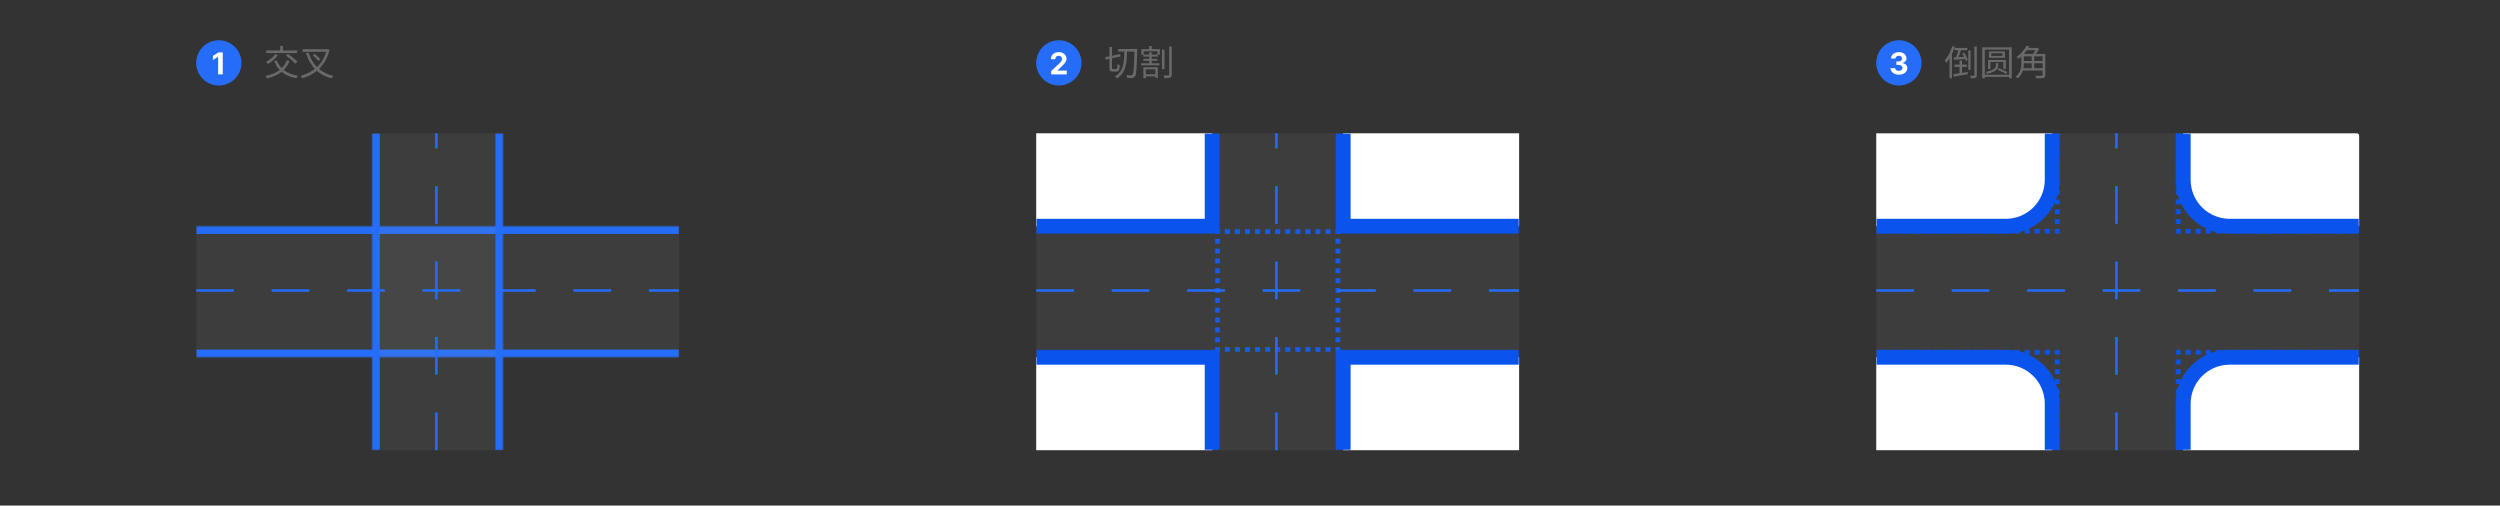 <svg width="994" height="201" viewBox="0 0 994 201" fill="none" xmlns="http://www.w3.org/2000/svg">
<rect x="0" y="0" width="994" height="201" fill="#333333" stroke="none"/>
<path d="M746 53H938V179H746V53Z" fill="#A6A6A6" fill-opacity="0.09"/>
<mask id="path-2-outside-1_1238_3455" maskUnits="userSpaceOnUse" x="865" y="53" width="73" height="40" fill="black">
<rect fill="white" x="865" y="53" width="73" height="40"/>
<path d="M866 53H938V92H866V53Z"/>
</mask>
<path d="M866 92H865.5V92.5H866V92ZM865.5 53V53.975H866.5V53H865.5ZM865.5 55.925V57.875H866.5V55.925H865.5ZM865.5 59.825V61.775H866.5V59.825H865.5ZM865.5 63.725V65.675H866.5V63.725H865.5ZM865.5 67.625V69.575H866.5V67.625H865.5ZM865.5 71.525V73.475H866.5V71.525H865.5ZM865.5 75.425V77.375H866.5V75.425H865.5ZM865.5 79.325V81.275H866.5V79.325H865.5ZM865.5 83.225V85.175H866.5V83.225H865.5ZM865.5 87.125V89.075H866.5V87.125H865.5ZM865.5 91.025V92H866.5V91.025H865.5ZM866 92.5H867V91.5H866V92.5ZM869 92.5H871V91.5H869V92.5ZM873 92.5H875V91.5H873V92.5ZM877 92.5H879V91.5H877V92.5ZM881 92.5H883V91.5H881V92.5ZM885 92.5H887V91.5H885V92.5ZM889 92.5H891V91.5H889V92.5ZM893 92.5H895V91.5H893V92.5ZM897 92.5H899V91.5H897V92.5ZM901 92.5H903V91.5H901V92.5ZM905 92.5H907V91.5H905V92.5ZM909 92.5H911V91.5H909V92.5ZM913 92.5H915V91.5H913V92.5ZM917 92.5H919V91.5H917V92.5ZM921 92.5H923V91.5H921V92.5ZM925 92.5H927V91.5H925V92.5ZM929 92.5H931V91.5H929V92.5ZM933 92.5H935V91.5H933V92.5ZM937 92.5H938V91.5H937V92.5ZM866 92H865V93H866V92ZM865 53V53.975H867V53H865ZM865 55.925V57.875H867V55.925H865ZM865 59.825V61.775H867V59.825H865ZM865 63.725V65.675H867V63.725H865ZM865 67.625V69.575H867V67.625H865ZM865 71.525V73.475H867V71.525H865ZM865 75.425V77.375H867V75.425H865ZM865 79.325V81.275H867V79.325H865ZM865 83.225V85.175H867V83.225H865ZM865 87.125V89.075H867V87.125H865ZM865 91.025V92H867V91.025H865ZM866 93H867V91H866V93ZM869 93H871V91H869V93ZM873 93H875V91H873V93ZM877 93H879V91H877V93ZM881 93H883V91H881V93ZM885 93H887V91H885V93ZM889 93H891V91H889V93ZM893 93H895V91H893V93ZM897 93H899V91H897V93ZM901 93H903V91H901V93ZM905 93H907V91H905V93ZM909 93H911V91H909V93ZM913 93H915V91H913V93ZM917 93H919V91H917V93ZM921 93H923V91H921V93ZM925 93H927V91H925V93ZM929 93H931V91H929V93ZM933 93H935V91H933V93ZM937 93H938V91H937V93Z" fill="#0A54ED" mask="url(#path-2-outside-1_1238_3455)"/>
<mask id="path-4-outside-2_1238_3455" maskUnits="userSpaceOnUse" x="865" y="139" width="73" height="40" fill="black">
<rect fill="white" x="865" y="139" width="73" height="40"/>
<path d="M866 140H938V179H866V140Z"/>
</mask>
<path d="M866 140V139.5H865.5V140H866ZM865.5 140V140.975H866.5V140H865.5ZM865.5 142.925V144.875H866.5V142.925H865.5ZM865.5 146.825V148.775H866.5V146.825H865.5ZM865.5 150.725V152.675H866.5V150.725H865.5ZM865.5 154.625V156.575H866.5V154.625H865.5ZM865.5 158.525V160.475H866.5V158.525H865.5ZM865.5 162.425V164.375H866.5V162.425H865.5ZM865.5 166.325V168.275H866.5V166.325H865.5ZM865.5 170.225V172.175H866.5V170.225H865.5ZM865.5 174.125V176.075H866.5V174.125H865.5ZM865.5 178.025V179H866.5V178.025H865.5ZM938 139.5H937V140.5H938V139.5ZM935 139.5H933V140.5H935V139.5ZM931 139.5H929V140.5H931V139.5ZM927 139.5H925V140.5H927V139.5ZM923 139.5H921V140.5H923V139.5ZM919 139.5H917V140.5H919V139.5ZM915 139.5H913V140.5H915V139.5ZM911 139.5H909V140.5H911V139.5ZM907 139.5H905V140.5H907V139.5ZM903 139.5H901V140.5H903V139.5ZM899 139.5H897V140.5H899V139.5ZM895 139.5H893V140.5H895V139.5ZM891 139.5H889V140.5H891V139.5ZM887 139.5H885V140.5H887V139.5ZM883 139.5H881V140.5H883V139.5ZM879 139.5H877V140.5H879V139.5ZM875 139.5H873V140.5H875V139.5ZM871 139.5H869V140.5H871V139.5ZM867 139.5H866V140.5H867V139.5ZM866 140V139H865V140H866ZM865 140V140.975H867V140H865ZM865 142.925V144.875H867V142.925H865ZM865 146.825V148.775H867V146.825H865ZM865 150.725V152.675H867V150.725H865ZM865 154.625V156.575H867V154.625H865ZM865 158.525V160.475H867V158.525H865ZM865 162.425V164.375H867V162.425H865ZM865 166.325V168.275H867V166.325H865ZM865 170.225V172.175H867V170.225H865ZM865 174.125V176.075H867V174.125H865ZM865 178.025V179H867V178.025H865ZM938 139H937V141H938V139ZM935 139H933V141H935V139ZM931 139H929V141H931V139ZM927 139H925V141H927V139ZM923 139H921V141H923V139ZM919 139H917V141H919V139ZM915 139H913V141H915V139ZM911 139H909V141H911V139ZM907 139H905V141H907V139ZM903 139H901V141H903V139ZM899 139H897V141H899V139ZM895 139H893V141H895V139ZM891 139H889V141H891V139ZM887 139H885V141H887V139ZM883 139H881V141H883V139ZM879 139H877V141H879V139ZM875 139H873V141H875V139ZM871 139H869V141H871V139ZM867 139H866V141H867V139Z" fill="#0A54ED" mask="url(#path-4-outside-2_1238_3455)"/>
<mask id="path-6-outside-3_1238_3455" maskUnits="userSpaceOnUse" x="746" y="139" width="73" height="40" fill="black">
<rect fill="white" x="746" y="139" width="73" height="40"/>
<path d="M746 140H818V179H746V140Z"/>
</mask>
<path d="M818 140H818.5V139.5H818V140ZM818.5 179V178.025H817.5V179H818.5ZM818.5 176.075V174.125H817.5V176.075H818.5ZM818.5 172.175V170.225H817.5V172.175H818.5ZM818.5 168.275V166.325H817.5V168.275H818.5ZM818.5 164.375V162.425H817.5V164.375H818.5ZM818.5 160.475V158.525H817.5V160.475H818.5ZM818.5 156.575V154.625H817.5V156.575H818.5ZM818.5 152.675V150.725H817.5V152.675H818.5ZM818.5 148.775V146.825H817.5V148.775H818.5ZM818.5 144.875V142.925H817.5V144.875H818.5ZM818.5 140.975V140H817.5V140.975H818.5ZM818 139.5H817V140.5H818V139.5ZM815 139.5H813V140.5H815V139.5ZM811 139.5H809V140.5H811V139.5ZM807 139.5H805V140.5H807V139.5ZM803 139.5H801V140.5H803V139.5ZM799 139.5H797V140.5H799V139.5ZM795 139.5H793V140.5H795V139.5ZM791 139.5H789V140.5H791V139.5ZM787 139.5H785V140.5H787V139.5ZM783 139.5H781V140.5H783V139.5ZM779 139.5H777V140.5H779V139.5ZM775 139.5H773V140.5H775V139.5ZM771 139.5H769V140.5H771V139.5ZM767 139.5H765V140.5H767V139.5ZM763 139.5H761V140.5H763V139.5ZM759 139.5H757V140.5H759V139.5ZM755 139.5H753V140.5H755V139.5ZM751 139.5H749V140.5H751V139.5ZM747 139.5H746V140.5H747V139.5ZM818 140H819V139H818V140ZM819 179V178.025H817V179H819ZM819 176.075V174.125H817V176.075H819ZM819 172.175V170.225H817V172.175H819ZM819 168.275V166.325H817V168.275H819ZM819 164.375V162.425H817V164.375H819ZM819 160.475V158.525H817V160.475H819ZM819 156.575V154.625H817V156.575H819ZM819 152.675V150.725H817V152.675H819ZM819 148.775V146.825H817V148.775H819ZM819 144.875V142.925H817V144.875H819ZM819 140.975V140H817V140.975H819ZM818 139H817V141H818V139ZM815 139H813V141H815V139ZM811 139H809V141H811V139ZM807 139H805V141H807V139ZM803 139H801V141H803V139ZM799 139H797V141H799V139ZM795 139H793V141H795V139ZM791 139H789V141H791V139ZM787 139H785V141H787V139ZM783 139H781V141H783V139ZM779 139H777V141H779V139ZM775 139H773V141H775V139ZM771 139H769V141H771V139ZM767 139H765V141H767V139ZM763 139H761V141H763V139ZM759 139H757V141H759V139ZM755 139H753V141H755V139ZM751 139H749V141H751V139ZM747 139H746V141H747V139Z" fill="#0A54ED" mask="url(#path-6-outside-3_1238_3455)"/>
<mask id="path-8-outside-4_1238_3455" maskUnits="userSpaceOnUse" x="746" y="53" width="73" height="40" fill="black">
<rect fill="white" x="746" y="53" width="73" height="40"/>
<path d="M746 53H818V92H746V53Z"/>
</mask>
<path d="M818 92V92.5H818.5V92H818ZM746 92.5H747V91.5H746V92.5ZM749 92.5H751V91.5H749V92.5ZM753 92.5H755V91.5H753V92.5ZM757 92.5H759V91.5H757V92.5ZM761 92.5H763V91.5H761V92.5ZM765 92.5H767V91.5H765V92.5ZM769 92.5H771V91.5H769V92.5ZM773 92.5H775V91.5H773V92.5ZM777 92.5H779V91.5H777V92.5ZM781 92.5H783V91.5H781V92.5ZM785 92.5H787V91.5H785V92.5ZM789 92.5H791V91.5H789V92.5ZM793 92.5H795V91.5H793V92.5ZM797 92.5H799V91.5H797V92.5ZM801 92.5H803V91.5H801V92.5ZM805 92.5H807V91.5H805V92.5ZM809 92.5H811V91.5H809V92.5ZM813 92.5H815V91.5H813V92.5ZM817 92.5H818V91.5H817V92.5ZM818.5 92V91.025H817.5V92H818.5ZM818.5 89.075V87.125H817.5V89.075H818.5ZM818.5 85.175V83.225H817.5V85.175H818.5ZM818.5 81.275V79.325H817.5V81.275H818.5ZM818.5 77.375V75.425H817.5V77.375H818.5ZM818.5 73.475V71.525H817.5V73.475H818.5ZM818.5 69.575V67.625H817.5V69.575H818.5ZM818.5 65.675V63.725H817.5V65.675H818.5ZM818.5 61.775V59.825H817.5V61.775H818.5ZM818.5 57.875V55.925H817.5V57.875H818.5ZM818.5 53.975V53H817.5V53.975H818.5ZM818 92V93H819V92H818ZM746 93H747V91H746V93ZM749 93H751V91H749V93ZM753 93H755V91H753V93ZM757 93H759V91H757V93ZM761 93H763V91H761V93ZM765 93H767V91H765V93ZM769 93H771V91H769V93ZM773 93H775V91H773V93ZM777 93H779V91H777V93ZM781 93H783V91H781V93ZM785 93H787V91H785V93ZM789 93H791V91H789V93ZM793 93H795V91H793V93ZM797 93H799V91H797V93ZM801 93H803V91H801V93ZM805 93H807V91H805V93ZM809 93H811V91H809V93ZM813 93H815V91H813V93ZM817 93H818V91H817V93ZM819 92V91.025H817V92H819ZM819 89.075V87.125H817V89.075H819ZM819 85.175V83.225H817V85.175H819ZM819 81.275V79.325H817V81.275H819ZM819 77.375V75.425H817V77.375H819ZM819 73.475V71.525H817V73.475H819ZM819 69.575V67.625H817V69.575H819ZM819 65.675V63.725H817V65.675H819ZM819 61.775V59.825H817V61.775H819ZM819 57.875V55.925H817V57.875H819ZM819 53.975V53H817V53.975H819Z" fill="#0A54ED" mask="url(#path-8-outside-4_1238_3455)"/>
<mask id="path-10-outside-5_1238_3455" maskUnits="userSpaceOnUse" x="483" y="91" width="50" height="49" fill="black">
<rect fill="white" x="483" y="91" width="50" height="49"/>
<path d="M484 92H532V139H484V92Z"/>
</mask>
<path d="M484 92V91.5H483.5V92H484ZM532 92H532.5V91.5H532V92ZM532 139V139.5H532.5V139H532ZM484 139H483.5V139.5H484V139ZM483.5 92V92.979H484.5V92H483.5ZM483.5 94.938V96.896H484.5V94.938H483.5ZM483.5 98.854V100.812H484.5V98.854H483.5ZM483.5 102.771V104.729H484.5V102.771H483.5ZM483.5 106.687V108.646H484.5V106.687H483.5ZM483.5 110.604V112.562H484.5V110.604H483.5ZM483.5 114.521V116.479H484.5V114.521H483.5ZM483.5 118.438V120.396H484.5V118.438H483.5ZM483.5 122.354V124.313H484.5V122.354H483.5ZM483.5 126.271V128.229H484.5V126.271H483.5ZM483.5 130.188V132.146H484.5V130.188H483.5ZM483.5 134.104V136.062H484.5V134.104H483.5ZM483.5 138.021V139H484.5V138.021H483.5ZM484 139.5H485V138.5H484V139.5ZM487 139.5H489V138.5H487V139.5ZM491 139.5H493V138.5H491V139.5ZM495 139.5H497V138.5H495V139.5ZM499 139.5H501V138.5H499V139.5ZM503 139.5H505V138.5H503V139.5ZM507 139.5H509V138.5H507V139.5ZM511 139.5H513V138.5H511V139.5ZM515 139.5H517V138.5H515V139.5ZM519 139.5H521V138.5H519V139.5ZM523 139.5H525V138.5H523V139.5ZM527 139.5H529V138.5H527V139.5ZM531 139.5H532V138.5H531V139.5ZM532.5 139V138.021H531.5V139H532.5ZM532.5 136.062V134.104H531.5V136.062H532.5ZM532.5 132.146V130.188H531.5V132.146H532.5ZM532.5 128.229V126.271H531.5V128.229H532.5ZM532.5 124.313V122.354H531.5V124.313H532.5ZM532.5 120.396V118.438H531.5V120.396H532.5ZM532.5 116.479V114.521H531.5V116.479H532.5ZM532.5 112.562V110.604H531.5V112.562H532.5ZM532.5 108.646V106.687H531.5V108.646H532.5ZM532.5 104.729V102.771H531.5V104.729H532.5ZM532.5 100.812V98.854H531.5V100.812H532.5ZM532.5 96.896V94.938H531.5V96.896H532.5ZM532.5 92.979V92H531.5V92.979H532.5ZM532 91.5H531V92.5H532V91.5ZM529 91.5H527V92.5H529V91.5ZM525 91.5H523V92.5H525V91.5ZM521 91.5H519V92.5H521V91.5ZM517 91.5H515V92.5H517V91.5ZM513 91.5H511V92.5H513V91.5ZM509 91.5H507V92.5H509V91.5ZM505 91.5H503V92.5H505V91.5ZM501 91.5H499V92.5H501V91.5ZM497 91.5H495V92.5H497V91.5ZM493 91.5H491V92.5H493V91.5ZM489 91.5H487V92.5H489V91.5ZM485 91.5H484V92.5H485V91.5ZM484 92V91H483V92H484ZM532 92H533V91H532V92ZM532 139V140H533V139H532ZM484 139H483V140H484V139ZM483 92V92.979H485V92H483ZM483 94.938V96.896H485V94.938H483ZM483 98.854V100.812H485V98.854H483ZM483 102.771V104.729H485V102.771H483ZM483 106.687V108.646H485V106.687H483ZM483 110.604V112.562H485V110.604H483ZM483 114.521V116.479H485V114.521H483ZM483 118.438V120.396H485V118.438H483ZM483 122.354V124.313H485V122.354H483ZM483 126.271V128.229H485V126.271H483ZM483 130.188V132.146H485V130.188H483ZM483 134.104V136.062H485V134.104H483ZM483 138.021V139H485V138.021H483ZM484 140H485V138H484V140ZM487 140H489V138H487V140ZM491 140H493V138H491V140ZM495 140H497V138H495V140ZM499 140H501V138H499V140ZM503 140H505V138H503V140ZM507 140H509V138H507V140ZM511 140H513V138H511V140ZM515 140H517V138H515V140ZM519 140H521V138H519V140ZM523 140H525V138H523V140ZM527 140H529V138H527V140ZM531 140H532V138H531V140ZM533 139V138.021H531V139H533ZM533 136.062V134.104H531V136.062H533ZM533 132.146V130.188H531V132.146H533ZM533 128.229V126.271H531V128.229H533ZM533 124.313V122.354H531V124.313H533ZM533 120.396V118.438H531V120.396H533ZM533 116.479V114.521H531V116.479H533ZM533 112.562V110.604H531V112.562H533ZM533 108.646V106.687H531V108.646H533ZM533 104.729V102.771H531V104.729H533ZM533 100.812V98.854H531V100.812H533ZM533 96.896V94.938H531V96.896H533ZM533 92.979V92H531V92.979H533ZM532 91H531V93H532V91ZM529 91H527V93H529V91ZM525 91H523V93H525V91ZM521 91H519V93H521V91ZM517 91H515V93H517V91ZM513 91H511V93H513V91ZM509 91H507V93H509V91ZM505 91H503V93H505V91ZM501 91H499V93H501V91ZM497 91H495V93H497V91ZM493 91H491V93H493V91ZM489 91H487V93H489V91ZM485 91H484V93H485V91Z" fill="#0A54ED" mask="url(#path-10-outside-5_1238_3455)"/>
<path d="M412 53H604V179H412V53Z" fill="#A6A6A6" fill-opacity="0.09"/>
<mask id="path-13-inside-6_1238_3455" fill="white">
<path d="M78 90H270V142H78V90Z"/>
</mask>
<path d="M78 90H270V142H78V90Z" fill="#A6A6A6" fill-opacity="0.09"/>
<path d="M78 93H270V87H78V93ZM270 139H78V145H270V139Z" fill="#256DF8" mask="url(#path-13-inside-6_1238_3455)"/>
<mask id="path-15-inside-7_1238_3455" fill="white">
<path d="M148 179L148 53L200 53L200 179L148 179Z"/>
</mask>
<path d="M148 179L148 53L200 53L200 179L148 179Z" fill="#A6A6A6" fill-opacity="0.09"/>
<path d="M151 179L151 53L145 53L145 179L151 179ZM197 53L197 179L203 179L203 53L197 53Z" fill="#256DF8" mask="url(#path-15-inside-7_1238_3455)"/>
<line x1="78" y1="115.5" x2="270" y2="115.5" stroke="#256DF8" stroke-dasharray="15 15"/>
<line x1="412" y1="115.5" x2="604" y2="115.5" stroke="#256DF8" stroke-dasharray="15 15"/>
<line x1="746" y1="115.5" x2="938" y2="115.5" stroke="#256DF8" stroke-dasharray="15 15"/>
<line x1="173.5" y1="179" x2="173.5" y2="53" stroke="#256DF8" stroke-dasharray="15 15"/>
<line x1="507.5" y1="179" x2="507.5" y2="53" stroke="#256DF8" stroke-dasharray="15 15"/>
<line x1="841.5" y1="179" x2="841.5" y2="53" stroke="#256DF8" stroke-dasharray="15 15"/>
<mask id="path-23-outside-8_1238_3455" maskUnits="userSpaceOnUse" x="531" y="53" width="73" height="40" fill="black">
<rect fill="white" x="531" y="53" width="73" height="40"/>
<path d="M534 53H604V90H534V53Z"/>
</mask>
<path d="M534 53H604V90H534V53Z" fill="white"/>
<path d="M534 90H531V93H534V90ZM604 87H534V93H604V87ZM537 90V53H531V90H537Z" fill="#0A54ED" mask="url(#path-23-outside-8_1238_3455)"/>
<mask id="path-25-outside-9_1238_3455" maskUnits="userSpaceOnUse" x="865" y="53" width="73" height="40" fill="black">
<rect fill="white" x="865" y="53" width="73" height="40"/>
<path d="M868 53H937C937.552 53 938 53.448 938 54V90H886.5C876.283 90 868 81.717 868 71.5V53Z"/>
</mask>
<path d="M868 53H937C937.552 53 938 53.448 938 54V90H886.5C876.283 90 868 81.717 868 71.5V53Z" fill="white"/>
<path d="M868 53H938H868ZM938 93H886.5C874.626 93 865 83.374 865 71.5H871C871 80.06 877.94 87 886.5 87H938V93ZM886.5 93C874.626 93 865 83.374 865 71.5V53H871V71.5C871 80.06 877.94 87 886.5 87V93ZM938 53V90V53Z" fill="#0A54ED" mask="url(#path-25-outside-9_1238_3455)"/>
<mask id="path-27-outside-10_1238_3455" maskUnits="userSpaceOnUse" x="531" y="139" width="73" height="40" fill="black">
<rect fill="white" x="531" y="139" width="73" height="40"/>
<path d="M534 142H604V179H534V142Z"/>
</mask>
<path d="M534 142H604V179H534V142Z" fill="white"/>
<path d="M534 142V139H531V142H534ZM534 145H604V139H534V145ZM537 179V142H531V179H537Z" fill="#0A54ED" mask="url(#path-27-outside-10_1238_3455)"/>
<mask id="path-29-outside-11_1238_3455" maskUnits="userSpaceOnUse" x="865" y="139" width="73" height="40" fill="black">
<rect fill="white" x="865" y="139" width="73" height="40"/>
<path d="M868 160.5C868 150.283 876.283 142 886.5 142H938V179H868V160.5Z"/>
</mask>
<path d="M868 160.5C868 150.283 876.283 142 886.5 142H938V179H868V160.5Z" fill="white"/>
<path d="M865 160.5C865 148.626 874.626 139 886.5 139H938V145H886.5C877.94 145 871 151.94 871 160.5H865ZM938 179H868H938ZM865 179V160.5C865 148.626 874.626 139 886.5 139V145C877.94 145 871 151.94 871 160.5V179H865ZM938 142V179V142Z" fill="#0A54ED" mask="url(#path-29-outside-11_1238_3455)"/>
<mask id="path-31-outside-12_1238_3455" maskUnits="userSpaceOnUse" x="412" y="139" width="73" height="40" fill="black">
<rect fill="white" x="412" y="139" width="73" height="40"/>
<path d="M412 142H482V179H412V142Z"/>
</mask>
<path d="M412 142H482V179H412V142Z" fill="white"/>
<path d="M482 142H485V139H482V142ZM412 145H482V139H412V145ZM479 142V179H485V142H479Z" fill="#0A54ED" mask="url(#path-31-outside-12_1238_3455)"/>
<mask id="path-33-outside-13_1238_3455" maskUnits="userSpaceOnUse" x="746" y="139" width="73" height="40" fill="black">
<rect fill="white" x="746" y="139" width="73" height="40"/>
<path d="M746 142H797.5C807.717 142 816 150.283 816 160.5V179H746V142Z"/>
</mask>
<path d="M746 142H797.5C807.717 142 816 150.283 816 160.5V179H746V142Z" fill="white"/>
<path d="M746 139H797.5C809.374 139 819 148.626 819 160.5H813C813 151.94 806.06 145 797.5 145H746V139ZM816 179H746H816ZM746 179V142V179ZM797.5 139C809.374 139 819 148.626 819 160.5V179H813V160.5C813 151.94 806.06 145 797.5 145V139Z" fill="#0A54ED" mask="url(#path-33-outside-13_1238_3455)"/>
<mask id="path-35-outside-14_1238_3455" maskUnits="userSpaceOnUse" x="412" y="53" width="73" height="40" fill="black">
<rect fill="white" x="412" y="53" width="73" height="40"/>
<path d="M412 53H482V90H412V53Z"/>
</mask>
<path d="M412 53H482V90H412V53Z" fill="white"/>
<path d="M482 90V93H485V90H482ZM479 53V90H485V53H479ZM482 87H412V93H482V87Z" fill="#0A54ED" mask="url(#path-35-outside-14_1238_3455)"/>
<mask id="path-37-outside-15_1238_3455" maskUnits="userSpaceOnUse" x="746" y="53" width="73" height="40" fill="black">
<rect fill="white" x="746" y="53" width="73" height="40"/>
<path d="M746 53H816V71.5C816 81.717 807.717 90 797.5 90H746V53Z"/>
</mask>
<path d="M746 53H816V71.5C816 81.717 807.717 90 797.5 90H746V53Z" fill="white"/>
<path d="M746 53H816H746ZM819 71.5C819 83.374 809.374 93 797.5 93H746V87H797.5C806.06 87 813 80.06 813 71.5H819ZM746 90V53V90ZM819 53V71.5C819 83.374 809.374 93 797.5 93V87C806.06 87 813 80.06 813 71.5V53H819Z" fill="#0A54ED" mask="url(#path-37-outside-15_1238_3455)"/>
<circle cx="87" cy="25" r="9" fill="#256DF8"/>
<path d="M88.569 20.844V29.571H86.724V22.595H86.672L84.674 23.848V22.212L86.834 20.844H88.569Z" fill="white"/>
<circle cx="421" cy="25" r="9" fill="#256DF8"/>
<path d="M417.928 29.571V28.242L421.035 25.365C421.299 25.11 421.52 24.88 421.699 24.675C421.881 24.47 422.019 24.27 422.113 24.074C422.206 23.875 422.253 23.661 422.253 23.431C422.253 23.175 422.195 22.955 422.079 22.77C421.962 22.583 421.803 22.439 421.601 22.34C421.4 22.238 421.171 22.186 420.915 22.186C420.648 22.186 420.415 22.24 420.216 22.348C420.018 22.456 419.864 22.611 419.756 22.813C419.648 23.015 419.594 23.255 419.594 23.533H417.843C417.843 22.962 417.972 22.466 418.231 22.046C418.489 21.625 418.851 21.3 419.317 21.07C419.783 20.84 420.32 20.725 420.928 20.725C421.553 20.725 422.097 20.835 422.56 21.057C423.026 21.276 423.388 21.58 423.647 21.969C423.905 22.358 424.035 22.804 424.035 23.307C424.035 23.637 423.969 23.962 423.839 24.283C423.711 24.604 423.482 24.96 423.153 25.352C422.823 25.742 422.358 26.209 421.759 26.755L420.485 28.003V28.063H424.15V29.571H417.928Z" fill="white"/>
<circle cx="755" cy="25" r="9" fill="#256DF8"/>
<path d="M754.978 29.691C754.342 29.691 753.775 29.581 753.278 29.363C752.784 29.141 752.393 28.837 752.106 28.451C751.822 28.061 751.676 27.613 751.667 27.104H753.525C753.536 27.317 753.606 27.505 753.734 27.666C753.865 27.826 754.038 27.949 754.254 28.037C754.47 28.125 754.713 28.169 754.982 28.169C755.264 28.169 755.512 28.12 755.728 28.02C755.944 27.921 756.113 27.783 756.235 27.607C756.357 27.431 756.419 27.227 756.419 26.997C756.419 26.765 756.353 26.558 756.222 26.38C756.095 26.198 755.91 26.056 755.669 25.953C755.43 25.851 755.146 25.8 754.816 25.8H754.002V24.445H754.816C755.095 24.445 755.34 24.397 755.553 24.3C755.769 24.203 755.937 24.07 756.056 23.899C756.176 23.726 756.235 23.524 756.235 23.294C756.235 23.076 756.183 22.884 756.078 22.719C755.975 22.551 755.83 22.421 755.643 22.327C755.458 22.233 755.242 22.186 754.995 22.186C754.745 22.186 754.517 22.232 754.309 22.323C754.102 22.411 753.936 22.537 753.811 22.702C753.686 22.867 753.619 23.06 753.61 23.282H751.842C751.85 22.779 751.994 22.335 752.272 21.952C752.551 21.568 752.926 21.269 753.397 21.053C753.872 20.834 754.407 20.725 755.004 20.725C755.606 20.725 756.133 20.834 756.585 21.053C757.036 21.272 757.387 21.567 757.637 21.939C757.89 22.308 758.015 22.723 758.012 23.183C758.015 23.672 757.863 24.08 757.556 24.407C757.252 24.733 756.856 24.941 756.367 25.029V25.097C757.009 25.179 757.498 25.402 757.833 25.766C758.171 26.127 758.339 26.578 758.336 27.121C758.339 27.618 758.195 28.06 757.906 28.446C757.619 28.833 757.222 29.137 756.717 29.358C756.211 29.58 755.632 29.691 754.978 29.691Z" fill="white"/>
<path d="M114.016 23.938L115.136 24.246C113.596 28.152 110.516 30.098 106.218 31.176C106.106 30.91 105.77 30.434 105.546 30.182C109.788 29.3 112.728 27.48 114.016 23.938ZM109.452 21.53L110.516 21.936C109.522 23.28 107.954 24.596 106.596 25.45C106.414 25.226 106.008 24.806 105.742 24.61C107.114 23.882 108.598 22.72 109.452 21.53ZM110.012 24.008C111.314 27.326 114.156 29.412 118.496 30.126C118.258 30.364 117.95 30.84 117.796 31.134C113.33 30.28 110.516 28.04 109.018 24.316L110.012 24.008ZM105.854 20.074H118.146V21.096H105.854V20.074ZM111.426 18.226H112.504V20.732H111.426V18.226ZM113.638 22.118L114.506 21.474C115.822 22.356 117.474 23.658 118.272 24.582L117.362 25.31C116.606 24.386 114.982 23.028 113.638 22.118ZM124.348 21.978L125.118 21.376C125.902 22.02 126.91 22.958 127.386 23.56L126.588 24.232C126.126 23.616 125.146 22.664 124.348 21.978ZM122.668 20.858C124.166 25.59 127.302 28.964 132.594 30.154C132.342 30.406 132.02 30.854 131.866 31.148C126.434 29.79 123.354 26.304 121.66 21.166L122.668 20.858ZM120.316 19.57H130.242V20.606H120.316V19.57ZM129.906 19.57H130.116L130.312 19.514L131.04 19.864C129.43 26.262 125.202 29.636 120.176 31.162C120.05 30.882 119.728 30.392 119.49 30.168C124.446 28.782 128.492 25.688 129.906 19.794V19.57Z" fill="#696969"/>
<path d="M444.6 19.472L451.53 19.472V20.48H444.6V19.472ZM451.082 19.472L452.16 19.472C452.16 19.472 452.146 19.92 452.146 20.074C451.978 27.256 451.81 29.636 451.278 30.35C450.956 30.784 450.648 30.91 450.172 30.98C449.71 31.036 448.94 31.022 448.198 30.966C448.17 30.658 448.044 30.196 447.862 29.888C448.674 29.958 449.416 29.958 449.724 29.958C449.99 29.972 450.13 29.916 450.284 29.72C450.732 29.188 450.928 26.668 451.082 19.752V19.472ZM439.392 22.748L445.314 21.502L445.496 22.44L439.588 23.714L439.392 22.748ZM441.1 18.646H442.136V26.878C442.136 27.382 442.192 27.452 442.57 27.452C442.738 27.452 443.592 27.452 443.83 27.452C444.18 27.452 444.236 27.102 444.292 25.45C444.516 25.646 444.936 25.828 445.23 25.912C445.118 27.858 444.866 28.46 443.914 28.46C443.676 28.46 442.626 28.46 442.416 28.46C441.366 28.46 441.1 28.11 441.1 26.864V18.646ZM447.092 19.92H448.128C448.044 24.526 447.876 28.922 444.068 31.176C443.914 30.91 443.578 30.546 443.312 30.35C446.938 28.334 447.008 24.19 447.092 19.92ZM462.002 19.766H462.996V27.48H462.002V19.766ZM464.858 18.492H465.894V29.678C465.894 30.392 465.726 30.7 465.278 30.882C464.844 31.05 464.046 31.092 462.954 31.092C462.912 30.784 462.758 30.294 462.604 29.972C463.458 30.014 464.284 30 464.564 30C464.788 29.986 464.858 29.916 464.858 29.678V18.492ZM455.114 29.538L459.818 29.538V30.378L455.114 30.378V29.538ZM453.77 25.142L461.008 25.142V25.982L453.77 25.982V25.142ZM454.54 21.698H460.35V22.496H454.54V21.698ZM454.61 23.406H460.182V24.176L454.61 24.176V23.406ZM456.906 18.282H457.928V20.018H456.906V18.282ZM456.934 20.788H457.914V25.604H456.934V20.788ZM454.61 26.752L460.364 26.752V30.938H459.37V27.578H455.576V31.092L454.61 31.092V26.752ZM453.77 19.542H461.162V21.754H460.182V20.382H454.708V21.754H453.77V19.542Z" fill="#696969"/>
<path d="M779.118 24.008H780.098V29.58H779.118V24.008ZM782.59 20.074H783.5V27.746H782.59V20.074ZM777.13 19.052H782.226V19.948H777.13V19.052ZM777.102 25.674H782.03V26.598H777.102V25.674ZM776.794 22.86C778.026 22.79 779.804 22.664 781.61 22.524L781.624 23.392C779.916 23.546 778.194 23.686 776.892 23.812L776.794 22.86ZM776.682 29.496C778.124 29.314 780.28 28.964 782.352 28.628L782.408 29.51C780.42 29.874 778.376 30.224 776.85 30.476L776.682 29.496ZM780.21 21.194L780.966 20.928C781.582 21.866 782.17 23.112 782.38 23.91L781.568 24.232C781.372 23.434 780.798 22.146 780.21 21.194ZM778.754 19.388L779.818 19.64C779.412 20.844 778.866 22.37 778.418 23.294L777.62 23.056C778.04 22.09 778.516 20.494 778.754 19.388ZM785.012 18.492L785.964 18.492V29.846C785.964 30.476 785.824 30.77 785.46 30.938C785.096 31.12 784.494 31.148 783.626 31.148C783.584 30.882 783.43 30.42 783.29 30.112C783.962 30.14 784.564 30.126 784.76 30.126C784.942 30.126 785.012 30.07 785.012 29.86V18.492ZM776.248 18.324L777.228 18.59C776.43 20.998 775.184 23.448 773.798 25.072C773.7 24.834 773.42 24.274 773.238 24.008C774.47 22.608 775.576 20.466 776.248 18.324ZM775.128 21.754L776.066 20.802L776.094 20.83V31.12H775.128V21.754ZM788.134 18.814H799.866V31.106H798.802V19.71H789.156V31.106H788.134V18.814ZM788.764 29.706L799.39 29.706V30.574L788.764 30.574V29.706ZM791.718 21.18V22.244H796.184V21.18H791.718ZM790.78 20.438H797.164V22.986H790.78V20.438ZM793.566 25.072H794.504V25.926C794.504 27.032 794.028 28.46 790.122 29.37C790.01 29.146 789.744 28.768 789.548 28.572C793.272 27.844 793.566 26.696 793.566 25.898V25.072ZM794.294 27.746L794.714 27.074C795.806 27.522 797.29 28.208 798.088 28.642L797.64 29.426C796.898 28.964 795.4 28.236 794.294 27.746ZM790.444 23.826H797.514V27.382H796.52V24.652H791.396V27.438H790.444V23.826ZM804.248 21.446H812.704V22.398H804.248V21.446ZM804.248 24.246H812.536V25.156H804.248V24.246ZM804.01 27.116H812.592V28.04H804.01V27.116ZM803.674 21.446H804.696V24.96C804.696 26.948 804.332 29.524 802.19 31.19C802.05 30.98 801.672 30.602 801.462 30.448C803.45 28.908 803.674 26.738 803.674 24.946V21.446ZM812.144 21.446H813.194V29.79C813.194 30.476 813.012 30.812 812.494 30.966C811.962 31.134 811.038 31.148 809.624 31.148C809.568 30.868 809.372 30.406 809.218 30.126C810.338 30.168 811.43 30.168 811.752 30.14C812.06 30.14 812.144 30.056 812.144 29.79V21.446ZM807.804 21.838H808.798V27.578H807.804V21.838ZM805.578 19.066H809.988V19.962H805.578V19.066ZM805.718 18.212L806.852 18.408C805.928 20.074 804.528 21.936 802.54 23.378C802.372 23.126 802.036 22.776 801.784 22.622C803.674 21.348 805.004 19.612 805.718 18.212ZM809.638 19.066H809.862L810.044 19.024L810.744 19.486C810.268 20.424 809.47 21.516 808.826 22.202C808.63 22.048 808.294 21.838 808.07 21.712C808.658 21.082 809.316 20.004 809.638 19.262V19.066Z" fill="#696969"/>
</svg>
